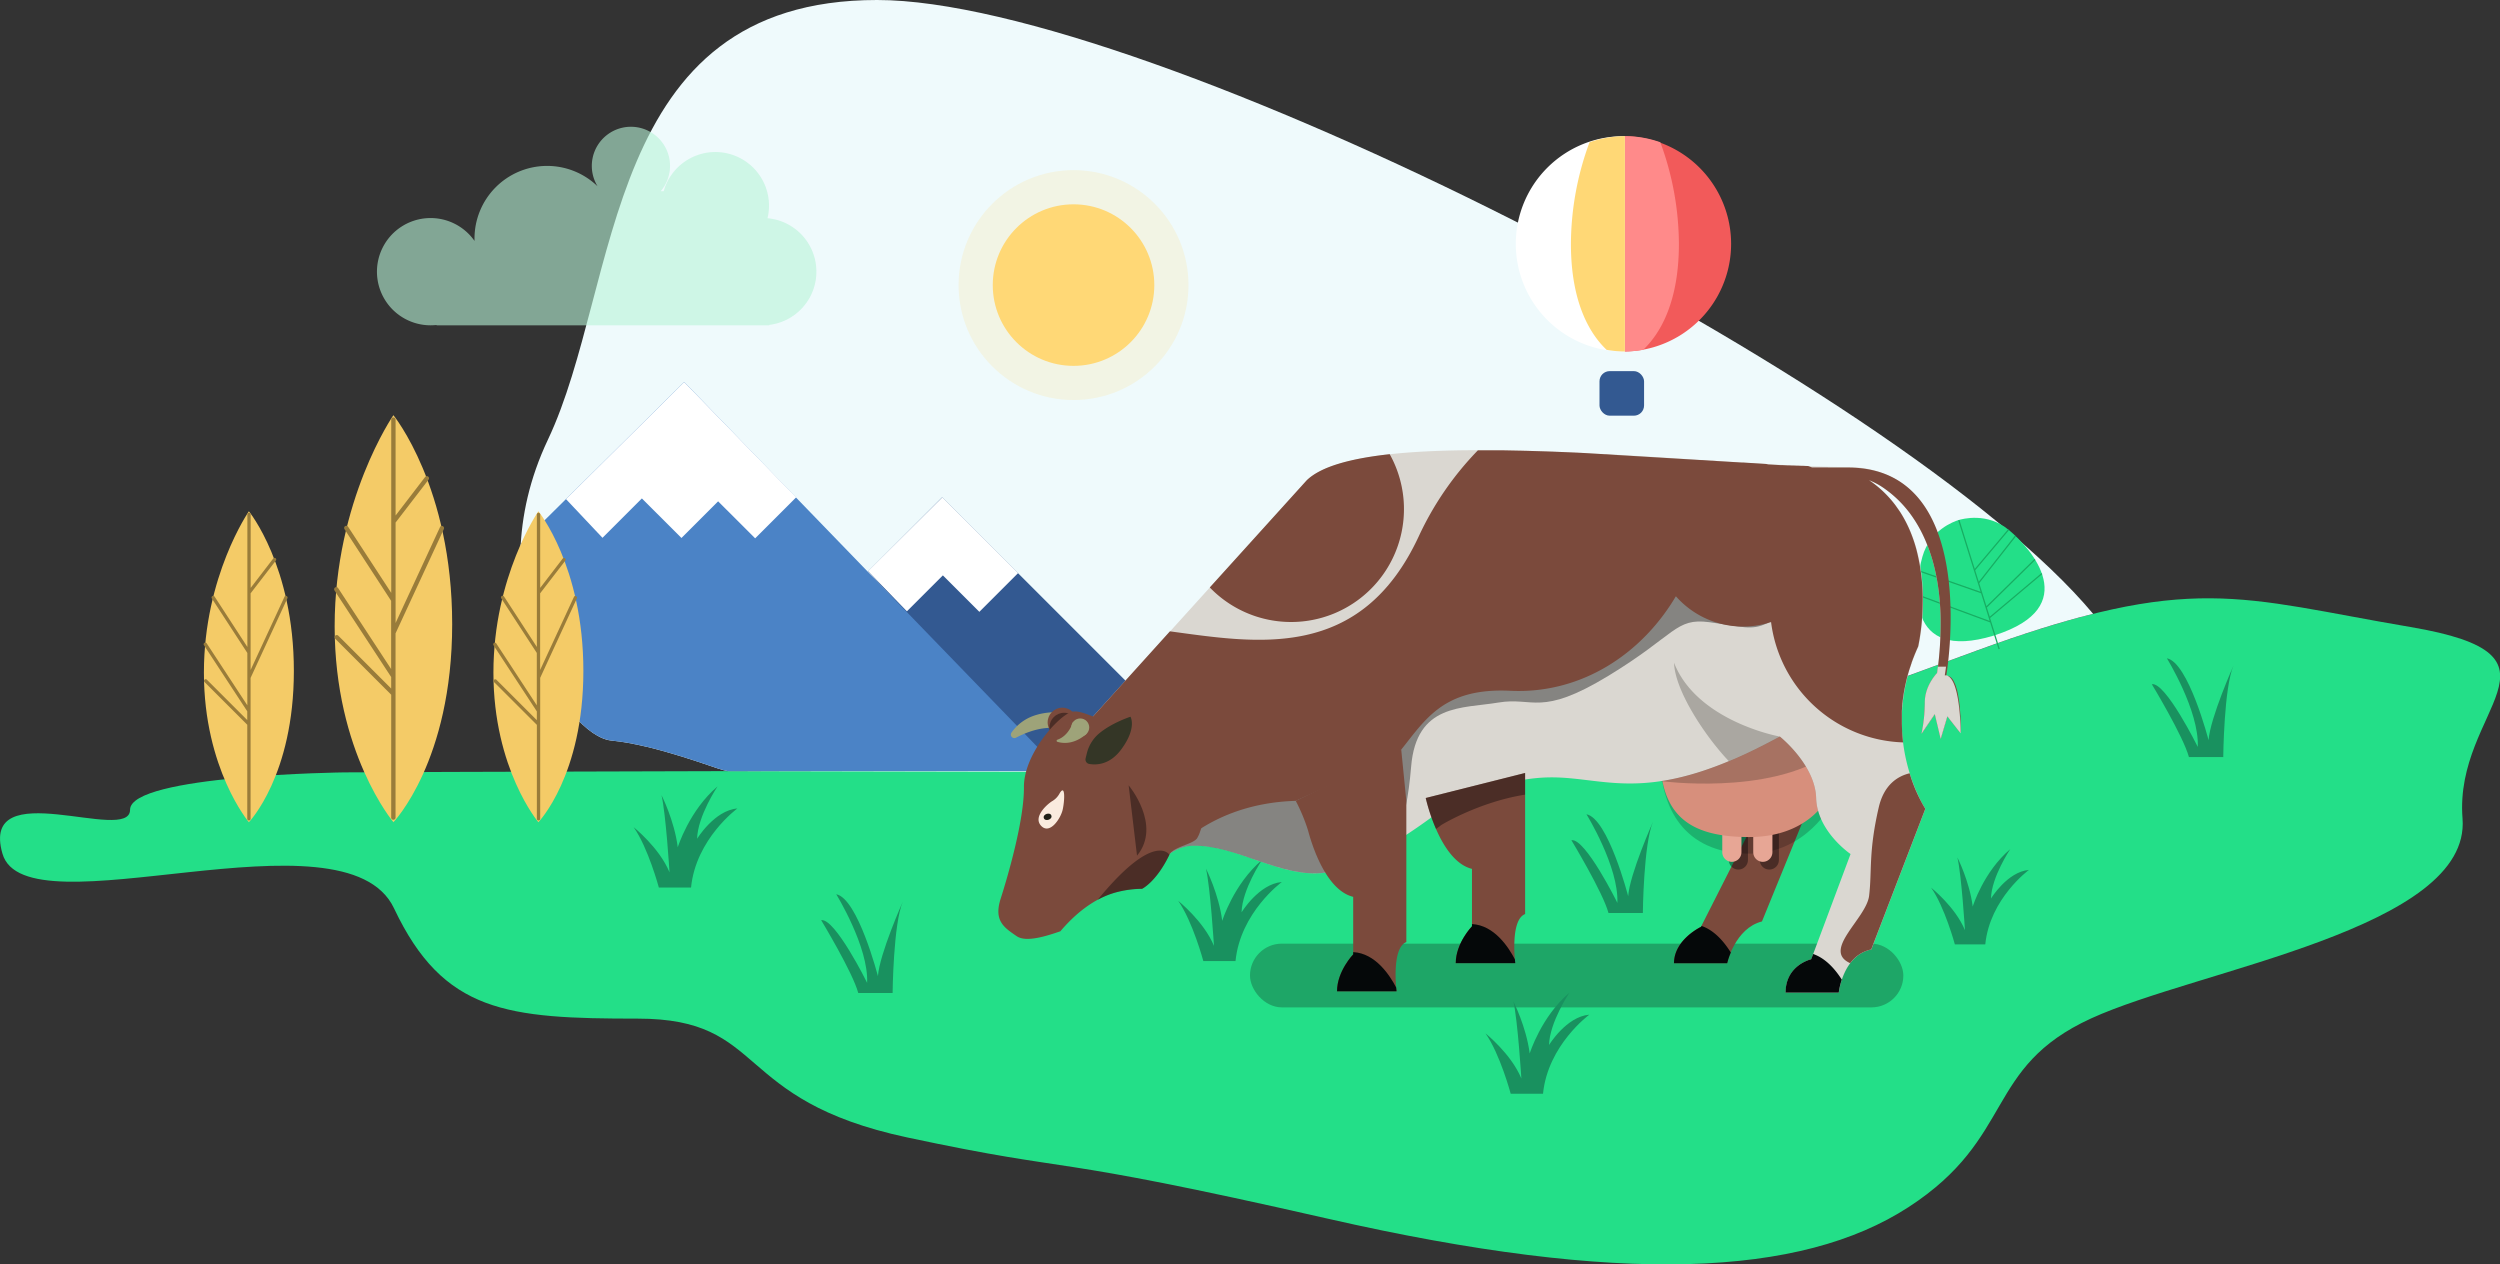 <svg xmlns="http://www.w3.org/2000/svg" viewBox="0 0 1222.85 618.46"><rect x="0" y="0" width="1222.85" height="618.46" fill="#333333" stroke="none"/><style><![CDATA[.A{fill:#23df88}.D{fill:#19915f}.E{fill:#335991}.F{fill:#fff}.H,.I{fill:#ffd876}.Z,.H{opacity:0.18}.K,.V,.W{fill:none}.N{fill:#f4cb67}.O{fill:#997c3a}.Q{fill:#9ea379}.R{fill:#7b4a3c}.S,.U,.Z{fill:#000105}.S{opacity:0.39}.T{fill:#050809}.V{stroke:#000105;opacity:0.4}.V,.W{stroke-linecap:round;stroke-miterlimit:10;stroke-width:9.38px}.W{stroke:#e7a695}.Y,.c{fill:#1f2017}.Y{opacity:0.26}.a{fill:#dad7d1}]]></style><path class="A" d="M168.62 377.8s-105 1.25-105 18.27S-10.16 378 1.2 417.56s167.43-24.3 191.55 26.77 55.34 53.92 119.2 53.92 45.4 39.7 132 58.16 62.43 7.1 205.74 39.74 231.3 28.38 283.8-5.67 36.9-68.34 89.4-92.35 185.9-43.87 181.63-97.8 58.18-79.46-25.54-93.65-106.42-27-211.42 11.35-156.13 61.35-319.3 59.77-479.6 0-479.6 0z"/><path d="M299 362.23c22 2.16 51 13.67 55 14.52l2.08.44 292.14.62C811.4 379.4 862.48 356.35 967.5 318c21.93-8 40.26-13.77 56.32-17.76C929.42 187.35 560.37 0 429 0 294 0 304 139.08 268 215.08s9 145 31 147.15z" fill="#effafc"/><rect x="611.42" y="461.57" width="319.58" height="31.18" rx="15.59" fill="#1ea667"/><path class="D" d="M576.24 440.58s12.58 10 17.56 22.08c0 0-1.78-28.6-3.9-37.74 0 0 6.28 12.34 7.94 25.5 0 0 5.58-18 19.46-29.78 0 0-9.73 14.47-10 25.62 0 0 8.42-13.88 19.7-14.83 0 0-20.3 14.83-22.66 38.68H588.6s-5.22-19.46-12.34-29.54zm150.36 64.87s12.57 10 17.56 22.1c0 0-1.78-28.6-3.92-37.75 0 0 6.3 12.34 8 25.5 0 0 5.58-18 19.46-29.78 0 0-9.73 14.48-10 25.63 0 0 8.42-13.88 19.7-14.83 0 0-20.28 14.83-22.65 38.68h-15.8s-5.22-19.46-12.34-29.55zM309.93 404.6s12.58 10 17.56 22.08c0 0-1.78-28.6-3.92-37.74 0 0 6.3 12.34 7.95 25.5 0 0 5.58-18 19.46-29.78 0 0-9.73 14.47-10 25.62 0 0 8.43-13.88 19.7-14.83 0 0-20.3 14.83-22.66 38.68h-15.75s-5.22-19.46-12.34-29.54zm634.67 29.6s11.84 9.4 16.54 20.8c0 0-1.68-27-3.7-35.57 0 0 5.92 11.63 7.5 24 0 0 5.25-17 18.33-28.06 0 0-9.17 13.64-9.4 24.14 0 0 7.94-13.07 18.56-14 0 0-19.12 14-21.35 36.44H956.2s-4.92-18.26-11.62-27.76zm-542.93 15.9s15.45 25.54 18.14 35.62h16.8s.34-33.94 5-44.7c0 0-11.42 25.62-12.18 36.46 0 0-9.83-38.06-20.4-40.07 0 0 15.88 25.7 15.12 43.34.04 0-15.75-31.83-22.47-30.66zM768.64 411s15.45 25.53 18.14 35.6h16.8s.34-33.93 5-44.7c0 0-11.42 25.62-12.18 36.46 0 0-9.83-38.05-20.4-40.07 0 0 15.88 25.7 15.12 43.35.04-.03-15.75-31.87-22.47-30.66zm283.9-76.32s15.45 25.54 18.14 35.62h16.8s.34-33.94 5-44.7c0 0-11.42 25.62-12.18 36.46 0 0-9.83-38.05-20.4-40.07 0 0 15.88 25.7 15.12 43.35 0 0-15.75-31.84-22.47-30.67z"/><path class="E" d="M514 377.15l81 .27-134.16-134.16-36.25 36.25z"/><path class="F" d="M498 280.32l-18.96 18.96-17.84-17.84-17.6 17.58-19.02-19.64 36.34-36.12L498 280.32z"/><path d="M334.66 186.87L254.74 266c-3.13 53.45 27.35 94.58 44.26 96.23 22 2.16 51 13.67 55 14.52l2.08.44h162.8l-184.2-190.32z" fill="#4b83c6"/><path class="F" d="M389.44 243.26l-20.06 20.06-18.12-18.1-17.93 17.93-19.36-19.35-19.27 19.27-17.86-18.94 57.82-57.25 54.78 56.4z"/><circle class="H" cx="525.11" cy="139.45" r="56.22"/><circle class="I" cx="525.11" cy="139.45" r="39.51"/><path d="M375.43 106.72a26.24 26.24 0 0 0-50.78-13.21h-1.45a19.13 19.13 0 1 0-30.91-2.39 35.52 35.52 0 0 0-60.19 25.56v1.16a26.23 26.23 0 1 0-21.48 41.28 27.72 27.72 0 0 0 2.9-.16v.16h162.72v-.2a26.23 26.23 0 0 0-.83-52.17z" fill="#b7f3d7" opacity=".6"/><rect class="E" x="782.38" y="181.53" width="21.8" height="21.8" rx="4.99"/><path d="M794.82,66.62a52.66,52.66,0,0,1,0,105.31" fill="#f25a5a"/><path d="M803.75 171.1c7.66-7.26 17.47-22.3 17.47-51.84a144.66 144.66 0 0 0-9.1-49.68 52.47 52.47 0 0 0-17.3-3v105.34a52.58 52.58 0 0 0 8.93-.82z" fill="#ff8a8a"/><path class="F" d="M794.82,171.93a52.66,52.66,0,1,1,0-105.31"/><path class="I" d="M777.5 69.6a144.66 144.66 0 0 0-9.1 49.68c0 29.53 9.8 44.58 17.47 51.84a52.6 52.6 0 0 0 8.94.82V66.62a52.48 52.48 0 0 0-17.31 2.97z"/><path class="N" d="M192.43 402.17s28.75-29.8 28.75-96.88-28.75-102.2-28.75-102.2-28.74 41.5-28.74 103.26 28.74 95.8 28.74 95.8z"/><path class="O" d="M217.08 258.84a1.07 1.07 0 1 0-1.9-1v.1l-21.68 46.8v-49.14l16.14-21a1.07 1.07 0 0 0-1.62-1.39l-.07.1-14.45 18.85v-46.9a1.07 1.07 0 0 0-2.13-.15.38.38 0 0 0 0 .15V290l-21-32.2a1.07 1.07 0 1 0-1.83 1.09.35.35 0 0 0 .05.08l22.73 34.92v33.37l-25.93-39.6a1.06 1.06 0 1 0-1.78 1.16l27.73 42.35v5.63l-25.86-25.86a1.06 1.06 0 0 0-1.51 1.5l27.38 27.38V400a1.07 1.07 0 0 0 2.13 0v-90.2z"/><path class="N" d="M121.74 402.17s22-22.78 22-74-22-78.08-22-78.08-22 31.72-22 78.9 22 73.2 22 73.2z"/><path class="O" d="M140.57 292.67a.82.82 0 0 0-.35-1.1.82.82 0 0 0-1.1.35v.07l-16.54 35.73v-37.5l12.33-16a.81.81 0 0 0-.08-1.15.82.82 0 0 0-1.15.09l-.06.07-11 14.33V251.7a.82.82 0 0 0-.76-.87.81.81 0 0 0-.86.76.2.2 0 0 0 0 .11v64.76l-16-24.6a.82.82 0 0 0-1.12-.28.81.81 0 0 0-.28 1.12l17.38 26.68V345l-19.88-30.32a.81.81 0 0 0-1.36.89l21.2 32.35v4.3l-19.76-19.76a.81.81 0 0 0-1.15 1.15l20.92 20.9v46a.81.81 0 0 0 1.62 0V331.6z"/><path class="N" d="M263.35 402.17s22-22.78 22-74-22-78.08-22-78.08-22 31.72-22 78.9 22 73.2 22 73.2z"/><path class="O" d="M282.18 292.67a.82.82 0 0 0-1.45-.75v.07l-16.53 35.73v-37.5l12.33-16a.82.82 0 0 0-1.24-1.06l-.06.07-11 14.33V251.7a.83.83 0 0 0-.76-.87.82.82 0 0 0-.87.76v64.87l-16-24.6a.82.82 0 1 0-1.4.84l17.37 26.68V345l-19.82-30.27a.81.81 0 0 0-1.36.89l21.2 32.35v4.3l-19.76-19.76a.81.81 0 0 0-1.15 0 .83.83 0 0 0 0 1.15l20.92 20.9v46a.82.82 0 0 0 .87.76.83.83 0 0 0 .76-.76v-69z"/><path class="A" d="M982.46 259.13c-10.45-8.64-22.57-5.33-24.6-4.7s-13.86 4.82-17.53 17.87c-4 14.22-8.42 51.8 34.87 38.6l.6-.2c43.07-13.8 18.03-42.18 6.66-51.6z"/><path d="M998.97 280.8l-.4-.47-25.3 21.3-1.4-4.46 23.72-23.3-.44-.45-23.5 23.07-3.52-11.23 17.97-22.9-.5-.38-17.7 22.57-1.75-5.6 16.52-19.63-.48-.4-16.26 19.33-7.48-23.93-.6.2 10.92 34.94-30.58-10.72-.2.6 31.03 10.87 4.2 13.5-35.96-13.3-.2.58 36.4 13.47 4.1 13.1.6-.18-4.72-15.1 25.5-21.46z" fill="#17ad62"/><path class="Q" d="M544.83 357.68s-20.64-14.23-39.5-7.46a22.31 22.31 0 0 0-10.56 8.09 1.72 1.72 0 0 0 2.21 2.52c9.82-5.17 27.24-10.45 38 8.75"/><circle class="R" cx="519.63" cy="353.34" r="7.19"/><circle class="S" cx="520.52" cy="355.83" r="7.19"/><path class="R" d="M857 404l-25 49.35s-13.23 6.25-13.23 17.8h26s3.85-17.08 17.08-20.44l22.2-54.4"/><path class="T" d="M818.84 471.14h26a35.08 35.08 0 0 1 1.77-5.22c-3-4.8-7.72-10.73-14.3-13l-.22.42s-13.26 6.25-13.26 17.8z"/><path class="U" d="M896.16 392.8l.3.14c-2.53-4.1-8-2.14-8.12-7.66-.48-16.35-17.8-30.1-17.8-30.1-25.24 13.8-43.68 19.7-58.55 21.9V369c0 30.77 15.47 48.55 43.6 48.55s40.55-24.74 40.55-24.74z" opacity=".2"/><path class="V" d="M850.3 392.98v27.67m15.14-27.67v27.67"/><path class="W" d="M847.12 389.2v27.67m15.15-27.67v27.67"/><path d="M893 391.7a29.16 29.16 0 0 1-4.67-14.52c-.48-16.35-17.8-30.08-17.8-30.08-25.22 13.76-43.66 19.7-58.53 21.9 0 30.77 15.47 40.43 43.6 40.43S893 391.7 893 391.7z" fill="#d78f7c"/><path class="Y" d="M812.37 382.07s52.25 7.1 81.83-12.9-61.5-26.33-61.5-26.33z"/><path class="Z" d="M888.35 390.33a27.25 27.25 0 0 0 2.44 10.32 22 22 0 0 0 2.23-3.19 29.16 29.16 0 0 1-4.67-14.46c-.48-16.36-17.8-30.1-17.8-30.1-25.24 13.76-43.68 19.7-58.52 21.9 0 2.6.12 5 .34 7.32 14.78-2.22 33.13-8.17 58.18-21.83 0-.05 17.32 13.7 17.8 30.04z"/><path class="a" d="M567.5 421.18c5.06-4.52 10.4-7.4 15.87-7.52 21.9-.5 44.5 16.83 66.14 13s55.56-30.54 55.56-30.54 26-15.88 53.88-15.88 48.58 14.4 111.6-20c0 0 17.32 13.73 17.8 30.1s16.83 27.4 16.83 27.4l-19.24 51.48s-12.5 2.8-12.5 16.3h26s1.93-18.23 15.88-21.1l26.45-68.8s-23.57-35.6-3.36-79.37c0 0 13-56.3-24.06-81.3 0 0 44.06 14.65 33.2 94.28 0 0-6 6-6 14.3a76.56 76.56 0 0 1-1.62 15.34l6.5-9.56 2.87 12.08 3.27-11 6.5 8.3s0-28.87-7.76-28.32c0 0 17.68-101.92-48-101.92S669 206.1 639.17 235L515.6 371.52"/><path class="S" d="M680.8 413.5s6.9-7.5 9.44-38.5 25.23-28.4 42.57-31.34 20.56 7.16 53.76-13 32.88-28.5 49.42-26.33 20.46 4.28 28.45.5S830.57 261 830.57 261l-118.52 45.1-35.53 50.9-4.7 38.08 10.46 20.76m-122.65 13.84c7.25-9.12 15.33-15.84 23.74-16 21.5-.48 43.7 16.22 65 13.15v-66.6h-88.74z"/><path class="R" d="M578.25 412c14.1-12 32.87-19.6 55.55-20.27l49.54-22.56c13-15.48 21.08-32.94 55.4-31.28 34.53 1.67 64.22-17.83 81-46.24a43.75 43.75 0 0 0 46.56 12.62 67.35 67.35 0 0 0 64.58 58.87 83.42 83.42 0 0 1-.46-4.93v-.23l-.06-1.13a2.26 2.26 0 0 1 0-.26 72.89 72.89 0 0 1-.09-3.65v-4.9c0-.58.07-1.17.12-1.75v-.72c0-.24.06-.58.08-.87s0-.52.08-.78l.1-.85c0-.28.07-.57.1-.85s.06-.54.1-.8l.17-1.16.15-1 .2-1.14.13-.73c.05-.24.12-.68.2-1l.15-.74a40.13 40.13 0 0 1 .23-1.06l.15-.68.37-1.6c0-.13.07-.26.1-.4a40.87 40.87 0 0 1 .39-1.49c.05-.2.12-.42.17-.64l.34-1.17c.07-.23.14-.45.2-.68l.4-1.22.2-.6.6-1.8v-.1l.64-1.74a14.74 14.74 0 0 1 .23-.6l.5-1.27c.08-.22.17-.44.26-.66l.55-1.3c.08-.2.16-.4.25-.6l.83-1.87a109.93 109.93 0 0 0 2.18-20.52v-.05a96.87 96.87 0 0 0-3.22-27.41l-.5-1.7a71.09 71.09 0 0 0-2.42-6.72q-.7-1.67-1.5-3.3a61.16 61.16 0 0 0-2.63-4.82c-.32-.52-.65-1.05-1-1.57l-2.15-3.06a54.33 54.33 0 0 0-7.95-8.45 53.13 53.13 0 0 0-4.89-3.71 34.38 34.38 0 0 1 8.26 4.6 46.59 46.59 0 0 1 1.63 1.23 54.88 54.88 0 0 1 10.95 11.5 61.91 61.91 0 0 1 3.54 5.59c.57 1 1.13 2.06 1.67 3.16q.4.82.8 1.68c.72 1.55 1.4 3.2 2.06 4.92q.82 2.16 1.56 4.5a91.38 91.38 0 0 1 2.28 8.83l.54 2.8a108.17 108.17 0 0 1 1.3 10 128.89 128.89 0 0 1 .46 8.64 174.55 174.55 0 0 1-1.69 26.91 23.69 23.69 0 0 0-5.08 8.58 18.59 18.59 0 0 0-.94 5.73 76.56 76.56 0 0 1-1.62 15.34l6.5-9.56 2.83 11.93h.1l3.22-10.83 6.1 7.8.4-.25v-6.2l-.06-.93v-.15c0-.32 0-.65-.07-1v-.07l-.1-1v-.18c0-.33-.07-.66-.1-1a1.5 1.5 0 0 1 0-.22c0-.33-.07-.67-.1-1v-.22l-.12-1v-.2l-.15-1.07v-.1c0-.35-.1-.7-.16-1a.68.68 0 0 1 0-.14l-.18-1v-.2l-.2-1a1.55 1.55 0 0 1 0-.21l-.22-1v-.2l-.24-.95v-.14l-.27-.94-.3-.9a.93.93 0 0 0 0-.13l-.3-.82-.06-.14-.33-.75-.06-.13c-.12-.24-.23-.47-.36-.7a.31.31 0 0 0 0-.1 7.79 7.79 0 0 0-.4-.64v-.05c-.14-.2-.28-.38-.42-.55a3.92 3.92 0 0 0-.45-.46l-.07-.06a3 3 0 0 0-.46-.35l-.1-.06a3.17 3.17 0 0 0-.49-.24h-.1a2 2 0 0 0-.53-.14h-.07a2.38 2.38 0 0 0-.6 0s17.68-101.92-48-101.92h-8.76l-1.94-.05h-6.95l-1.9-.7h-.22l-2.12-.1h-.75l-1.48-.06H879l-1.43-.07h-.9l-1.5-.07h-.8l-2.24-.12h-.77l-1.58-.08-1-.06-1.4-.08-1.08-.06-1.36-.07-1.06-.24-1.53-.1-1.6-.1-1.64-.1-1.2-.08-1.2-.07-2.45-.15-1.54-.1h-.8l-77.35-4.67-3-.15-9.4-.4-3-.12h-.2l-2.92-.1h-.1l-9.06-.28h-.3l-2.68-.07h-.32l-8.85-.18H722.9a152 152 0 0 0-28.9 42.01c-28.47 61.36-79.1 52.28-121.74 46.53L517 370"/><path class="R" d="M544.56 351.1c30-2 52.54 27.3 42.47 55.63a15.53 15.53 0 0 1-1.48 3.3c-2 2.95-11.7 4.22-13.53 8-6.4 13.34-13.38 16.7-13.38 16.7a50.33 50.33 0 0 0-11.87 1.5c-12.14 3-21.85 11.9-28.1 19.3-6.1 2.07-16.6 5.67-21.35 2.4-6.2-4.25-11.32-7.5-7.85-18.37s11.5-38.28 11.37-54.5 16.75-34.7 23.1-36.76c3.58-1.17 8.17 1.45 13.77 3.2zm152.82 39.23S704.1 421.1 720 425v28.1s-7.93 8.18-7.93 18h29.1s-2.67-21.1 4.83-24v-69z"/><path class="T" d="M720 452v1.1s-7.93 8.18-7.93 18h29.1s-.1-.7-.18-1.84c-3-5.8-10.05-16.73-21-17.26z"/><path class="S" d="M702.42 405.5l2.65-2s18.42-11.25 40.9-14.8v-10.63l-48.58 12.27a91.64 91.64 0 0 0 5.04 15.17z"/><path class="R" d="M591.76 287.35a55.22 55.22 0 0 0 88-65.19c-19.07 2.1-33.64 6-40.62 12.8z"/><path class="T" d="M900.9 479.18c-3-4.72-7.64-10.33-14-12.54l-1 2.58s-12.5 2.8-12.5 16.3h26a33.58 33.58 0 0 1 1.5-6.34z"/><path class="Y" d="M869.84,360.12s-39.82-7.44-51-35.94c.4,13.67,15.4,36.17,26.8,48.13a263.06,263.06,0,0,0,24.62-11.92Z"/><path class="a" d="M947.9 326.1q-.18 1.54-.4 3.12s-6 6-6 14.3a76.56 76.56 0 0 1-1.62 15.34l6.5-9.56 2.83 11.93h.1l3.22-10.83 6.1 7.8.38-.2c0-4.32-.7-28.15-7.75-27.65 0 0 .27-1.56.62-4.27z"/><path class="R" d="M941.74 395.62a73.92 73.92 0 0 1-7.66-17.38c-5.92 1.43-12.56 5.62-15.12 16.72-5.05 21.9-3.24 30.88-4.7 43.17-1.3 11.12-23.3 26.67-9.26 33a17 17 0 0 1 10.28-6.71z"/><path class="S" d="M552.06 384.13s16.4 19.47 4.1 34.42"/><path d="M518.34 388a9.67 9.67 0 0 1-3.37 3.69c-2 1.06-10 7.65-5.74 12.22s9.58-3.54 10.56-7.83 1.4-12.82-1.45-8.08z" fill="#faebde"/><ellipse class="c" cx="512.44" cy="399.5" rx="1.95" ry="1.51" transform="translate(-98.81 179.12) rotate(-18.11)"/><path class="R" d="M685.4 366.67l-51.6 25.06a88.49 88.49 0 0 1 6 14.4c1.84 7 8.73 29.3 22.1 32.55v28.14S654 475 654 484.86h29.1s-2.64-21.16 4.8-24.05v-69z"/><path class="T" d="M661.9 465.72v1.1S654 475 654 484.86h29.1s-.08-.7-.18-1.84c-3.04-5.83-10.08-16.77-21.03-17.3zm21.44-96.55"/><path class="S" d="M537.9 438.92l-1 1.24a40.83 40.83 0 0 1 9.86-3.88 50.33 50.33 0 0 1 11.87-1.5s7-3.36 13.38-16.7c-.02 0-7.1-11.63-34.1 20.84z"/><path class="R" d="M534.25 354.76c7.6-6.4 18.55-9.93 18.55-9.93s4 6.62-5.55 19.45c-6.78 9.07-14.72 9.18-18.8 8.47a2.67 2.67 0 0 1-2.13-3.25l.7-3a22 22 0 0 1 7.22-11.74z"/><path d="M537.6 358.78c6.3-5.28 15.36-8.2 15.36-8.2s3.34 5.47-4.6 16.1c-5.6 7.5-12.18 7.6-15.56 7A2.22 2.22 0 0 1 531 371l.6-2.44a18.28 18.28 0 0 1 6-9.78z" fill="#343626"/><circle class="Q" cx="528.38" cy="355.83" r="4.41"/><path class="Q" d="M524.75 353.34s-1.78 6.5-7.58 8.5a.54.54 0 0 0 0 1c2.6.8 8.18 1.52 14.35-3.95"/></svg>